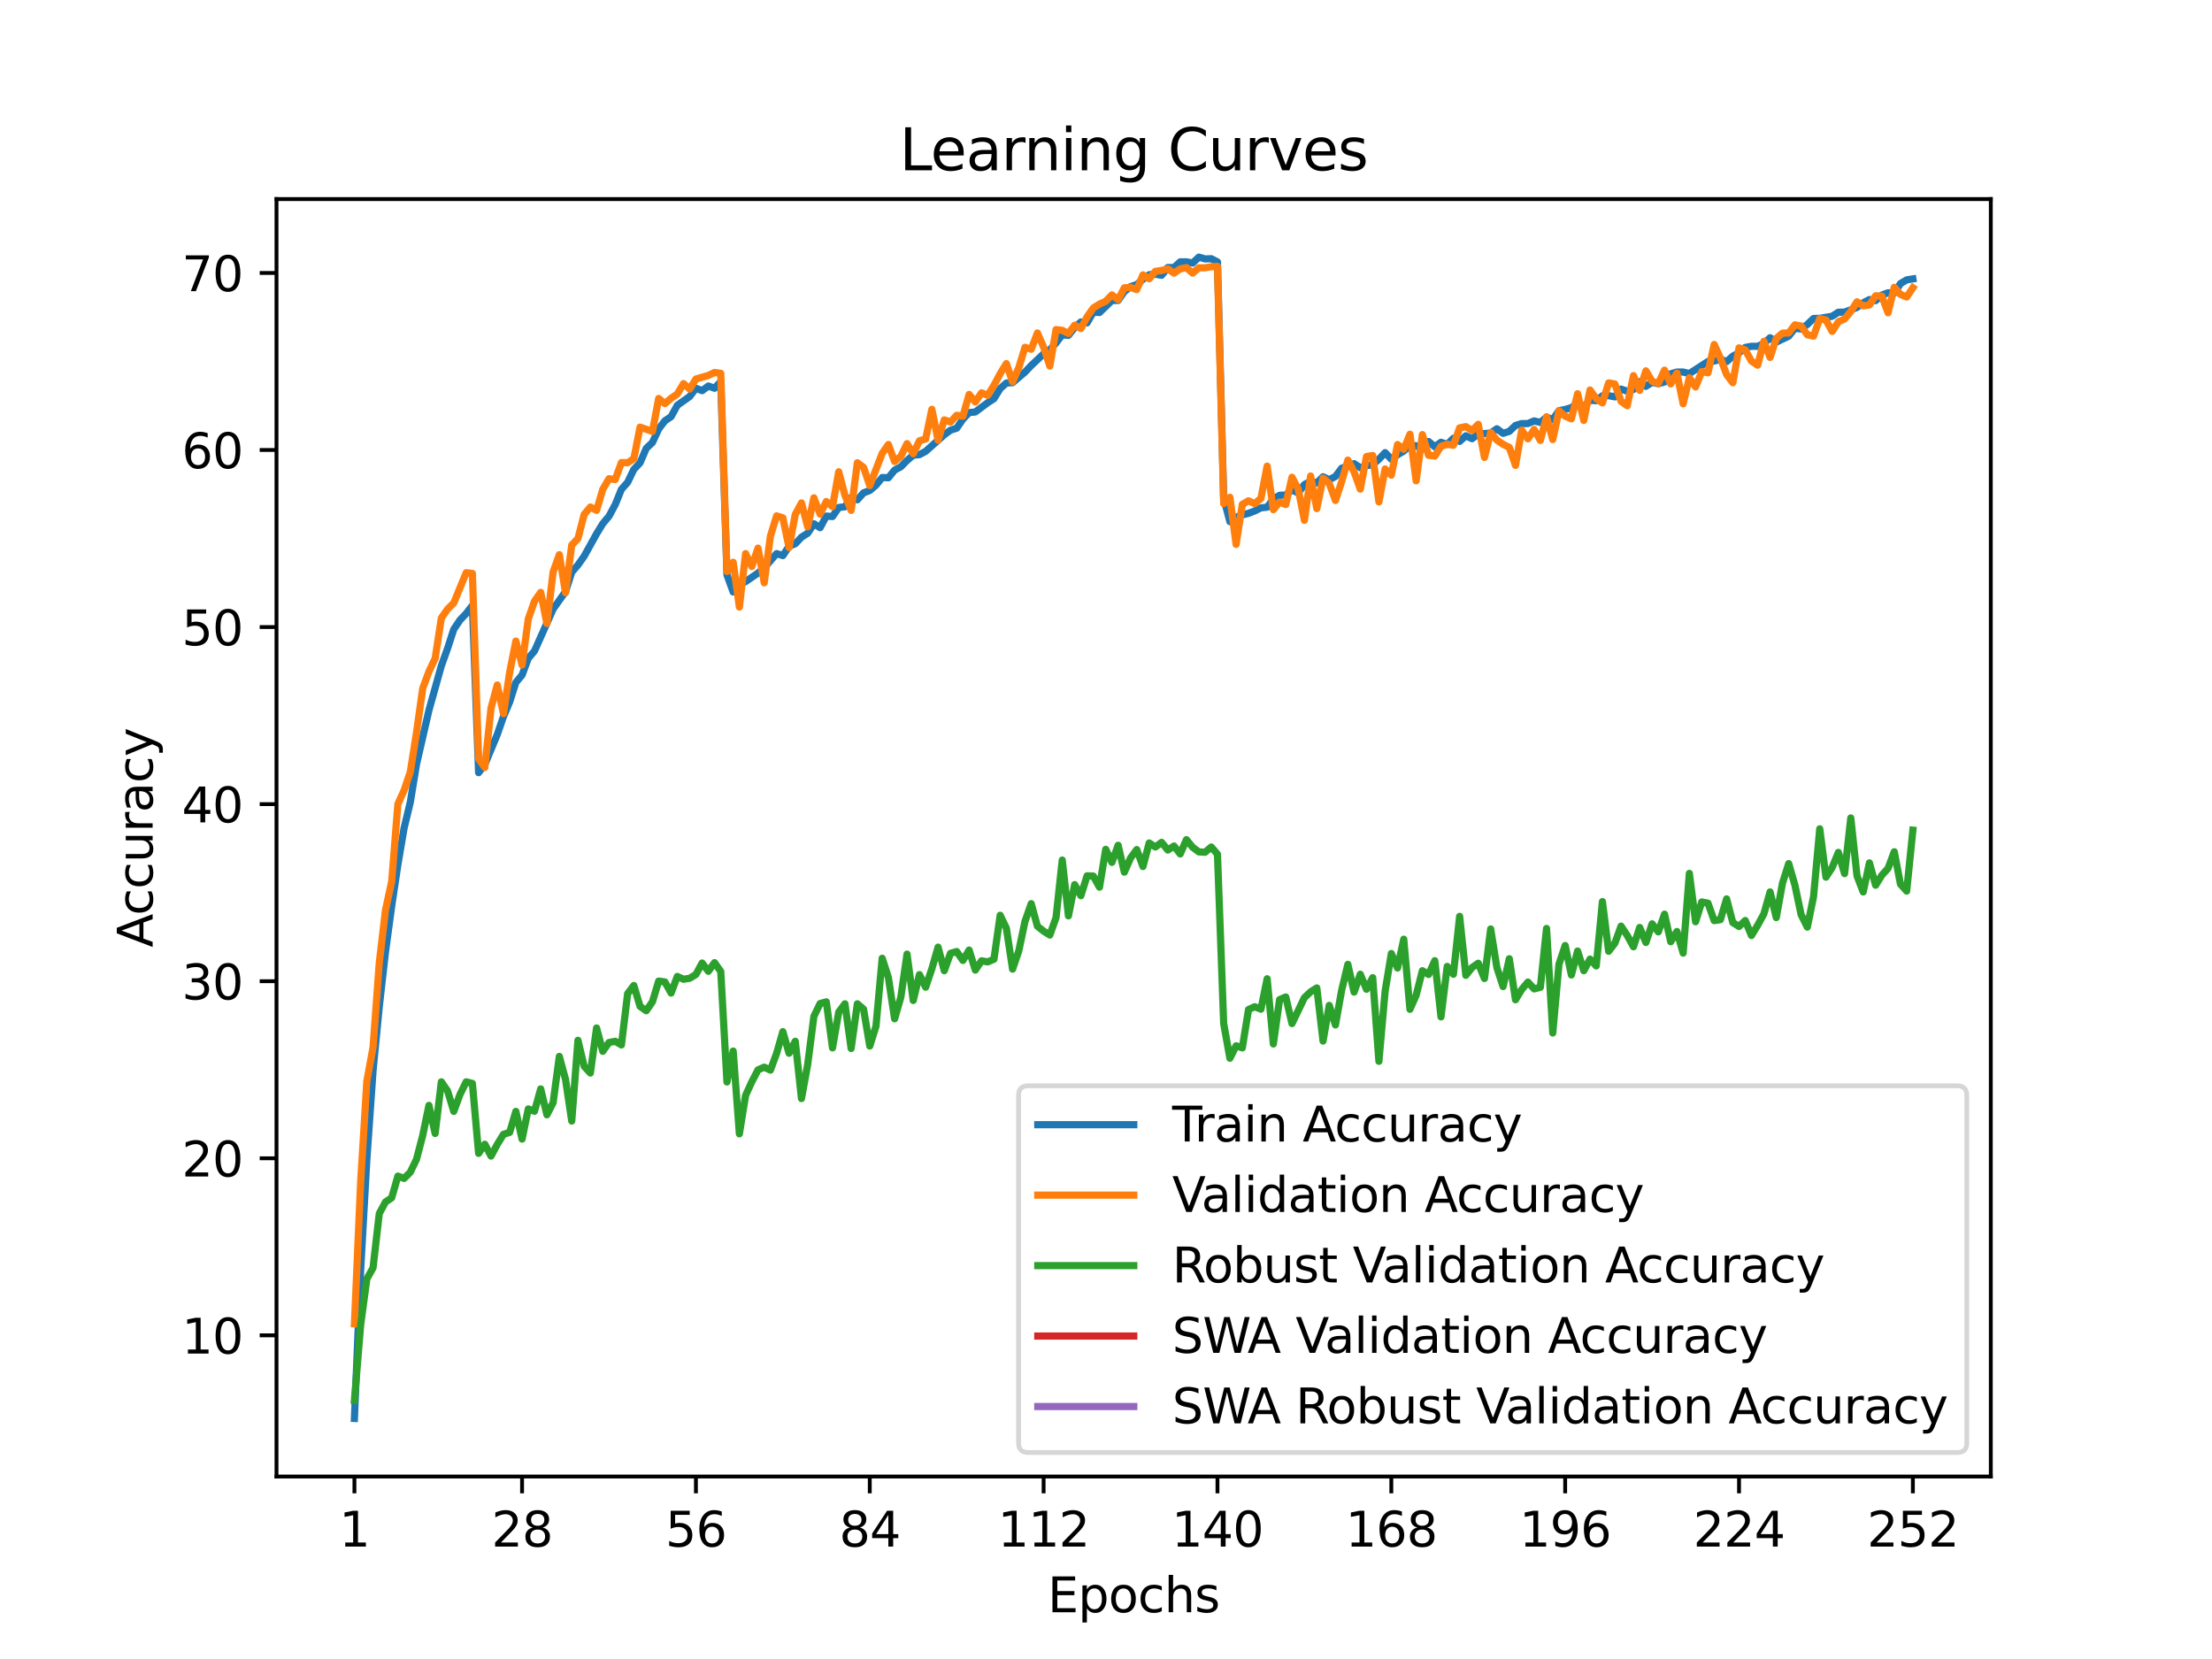 <?xml version="1.0" encoding="utf-8" standalone="no"?>
<!DOCTYPE svg PUBLIC "-//W3C//DTD SVG 1.1//EN"
  "http://www.w3.org/Graphics/SVG/1.1/DTD/svg11.dtd">
<svg xmlns:xlink="http://www.w3.org/1999/xlink" width="460.8pt" height="345.6pt" viewBox="0 0 460.8 345.6" xmlns="http://www.w3.org/2000/svg" version="1.1">
 <defs>
  <style type="text/css">*{stroke-linejoin: round; stroke-linecap: butt}</style>
 </defs>
 <g id="figure_1">
  <g id="patch_1">
   <path d="M 0 345.6 
L 460.8 345.6 
L 460.8 0 
L 0 0 
z
" style="fill: #ffffff"/>
  </g>
  <g id="axes_1">
   <g id="patch_2">
    <path d="M 57.6 307.584 
L 414.72 307.584 
L 414.72 41.472 
L 57.6 41.472 
z
" style="fill: #ffffff"/>
   </g>
   <g id="matplotlib.axis_1">
    <g id="xtick_1">
     <g id="line2d_1">
      <defs>
       <path id="m994310d4fa" d="M 0 0 
L 0 3.5 
" style="stroke: #000000; stroke-width: 0.8"/>
      </defs>
      <g>
       <use xlink:href="#m994310d4fa" x="73.833" y="307.584" style="stroke: #000000; stroke-width: 0.8"/>
      </g>
     </g>
     <g id="text_1">
      <!-- 1 -->
      <g transform="translate(70.651 322.182) scale(0.1 -0.1)">
       <defs>
        <path id="DejaVuSans-31" d="M 794 531 
L 1825 531 
L 1825 4091 
L 703 3866 
L 703 4441 
L 1819 4666 
L 2450 4666 
L 2450 531 
L 3481 531 
L 3481 0 
L 794 0 
L 794 531 
z
" transform="scale(0.016)"/>
       </defs>
       <use xlink:href="#DejaVuSans-31"/>
      </g>
     </g>
    </g>
    <g id="xtick_2">
     <g id="line2d_2">
      <g>
       <use xlink:href="#m994310d4fa" x="108.756" y="307.584" style="stroke: #000000; stroke-width: 0.8"/>
      </g>
     </g>
     <g id="text_2">
      <!-- 28 -->
      <g transform="translate(102.393 322.182) scale(0.1 -0.1)">
       <defs>
        <path id="DejaVuSans-32" d="M 1228 531 
L 3431 531 
L 3431 0 
L 469 0 
L 469 531 
Q 828 903 1448 1529 
Q 2069 2156 2228 2338 
Q 2531 2678 2651 2914 
Q 2772 3150 2772 3378 
Q 2772 3750 2511 3984 
Q 2250 4219 1831 4219 
Q 1534 4219 1204 4116 
Q 875 4013 500 3803 
L 500 4441 
Q 881 4594 1212 4672 
Q 1544 4750 1819 4750 
Q 2544 4750 2975 4387 
Q 3406 4025 3406 3419 
Q 3406 3131 3298 2873 
Q 3191 2616 2906 2266 
Q 2828 2175 2409 1742 
Q 1991 1309 1228 531 
z
" transform="scale(0.016)"/>
        <path id="DejaVuSans-38" d="M 2034 2216 
Q 1584 2216 1326 1975 
Q 1069 1734 1069 1313 
Q 1069 891 1326 650 
Q 1584 409 2034 409 
Q 2484 409 2743 651 
Q 3003 894 3003 1313 
Q 3003 1734 2745 1975 
Q 2488 2216 2034 2216 
z
M 1403 2484 
Q 997 2584 770 2862 
Q 544 3141 544 3541 
Q 544 4100 942 4425 
Q 1341 4750 2034 4750 
Q 2731 4750 3128 4425 
Q 3525 4100 3525 3541 
Q 3525 3141 3298 2862 
Q 3072 2584 2669 2484 
Q 3125 2378 3379 2068 
Q 3634 1759 3634 1313 
Q 3634 634 3220 271 
Q 2806 -91 2034 -91 
Q 1263 -91 848 271 
Q 434 634 434 1313 
Q 434 1759 690 2068 
Q 947 2378 1403 2484 
z
M 1172 3481 
Q 1172 3119 1398 2916 
Q 1625 2713 2034 2713 
Q 2441 2713 2670 2916 
Q 2900 3119 2900 3481 
Q 2900 3844 2670 4047 
Q 2441 4250 2034 4250 
Q 1625 4250 1398 4047 
Q 1172 3844 1172 3481 
z
" transform="scale(0.016)"/>
       </defs>
       <use xlink:href="#DejaVuSans-32"/>
       <use xlink:href="#DejaVuSans-38" x="63.623"/>
      </g>
     </g>
    </g>
    <g id="xtick_3">
     <g id="line2d_3">
      <g>
       <use xlink:href="#m994310d4fa" x="144.972" y="307.584" style="stroke: #000000; stroke-width: 0.8"/>
      </g>
     </g>
     <g id="text_3">
      <!-- 56 -->
      <g transform="translate(138.61 322.182) scale(0.1 -0.1)">
       <defs>
        <path id="DejaVuSans-35" d="M 691 4666 
L 3169 4666 
L 3169 4134 
L 1269 4134 
L 1269 2991 
Q 1406 3038 1543 3061 
Q 1681 3084 1819 3084 
Q 2600 3084 3056 2656 
Q 3513 2228 3513 1497 
Q 3513 744 3044 326 
Q 2575 -91 1722 -91 
Q 1428 -91 1123 -41 
Q 819 9 494 109 
L 494 744 
Q 775 591 1075 516 
Q 1375 441 1709 441 
Q 2250 441 2565 725 
Q 2881 1009 2881 1497 
Q 2881 1984 2565 2268 
Q 2250 2553 1709 2553 
Q 1456 2553 1204 2497 
Q 953 2441 691 2322 
L 691 4666 
z
" transform="scale(0.016)"/>
        <path id="DejaVuSans-36" d="M 2113 2584 
Q 1688 2584 1439 2293 
Q 1191 2003 1191 1497 
Q 1191 994 1439 701 
Q 1688 409 2113 409 
Q 2538 409 2786 701 
Q 3034 994 3034 1497 
Q 3034 2003 2786 2293 
Q 2538 2584 2113 2584 
z
M 3366 4563 
L 3366 3988 
Q 3128 4100 2886 4159 
Q 2644 4219 2406 4219 
Q 1781 4219 1451 3797 
Q 1122 3375 1075 2522 
Q 1259 2794 1537 2939 
Q 1816 3084 2150 3084 
Q 2853 3084 3261 2657 
Q 3669 2231 3669 1497 
Q 3669 778 3244 343 
Q 2819 -91 2113 -91 
Q 1303 -91 875 529 
Q 447 1150 447 2328 
Q 447 3434 972 4092 
Q 1497 4750 2381 4750 
Q 2619 4750 2861 4703 
Q 3103 4656 3366 4563 
z
" transform="scale(0.016)"/>
       </defs>
       <use xlink:href="#DejaVuSans-35"/>
       <use xlink:href="#DejaVuSans-36" x="63.623"/>
      </g>
     </g>
    </g>
    <g id="xtick_4">
     <g id="line2d_4">
      <g>
       <use xlink:href="#m994310d4fa" x="181.189" y="307.584" style="stroke: #000000; stroke-width: 0.8"/>
      </g>
     </g>
     <g id="text_4">
      <!-- 84 -->
      <g transform="translate(174.826 322.182) scale(0.1 -0.1)">
       <defs>
        <path id="DejaVuSans-34" d="M 2419 4116 
L 825 1625 
L 2419 1625 
L 2419 4116 
z
M 2253 4666 
L 3047 4666 
L 3047 1625 
L 3713 1625 
L 3713 1100 
L 3047 1100 
L 3047 0 
L 2419 0 
L 2419 1100 
L 313 1100 
L 313 1709 
L 2253 4666 
z
" transform="scale(0.016)"/>
       </defs>
       <use xlink:href="#DejaVuSans-38"/>
       <use xlink:href="#DejaVuSans-34" x="63.623"/>
      </g>
     </g>
    </g>
    <g id="xtick_5">
     <g id="line2d_5">
      <g>
       <use xlink:href="#m994310d4fa" x="217.405" y="307.584" style="stroke: #000000; stroke-width: 0.8"/>
      </g>
     </g>
     <g id="text_5">
      <!-- 112 -->
      <g transform="translate(207.861 322.182) scale(0.1 -0.1)">
       <use xlink:href="#DejaVuSans-31"/>
       <use xlink:href="#DejaVuSans-31" x="63.623"/>
       <use xlink:href="#DejaVuSans-32" x="127.246"/>
      </g>
     </g>
    </g>
    <g id="xtick_6">
     <g id="line2d_6">
      <g>
       <use xlink:href="#m994310d4fa" x="253.621" y="307.584" style="stroke: #000000; stroke-width: 0.8"/>
      </g>
     </g>
     <g id="text_6">
      <!-- 140 -->
      <g transform="translate(244.078 322.182) scale(0.1 -0.1)">
       <defs>
        <path id="DejaVuSans-30" d="M 2034 4250 
Q 1547 4250 1301 3770 
Q 1056 3291 1056 2328 
Q 1056 1369 1301 889 
Q 1547 409 2034 409 
Q 2525 409 2770 889 
Q 3016 1369 3016 2328 
Q 3016 3291 2770 3770 
Q 2525 4250 2034 4250 
z
M 2034 4750 
Q 2819 4750 3233 4129 
Q 3647 3509 3647 2328 
Q 3647 1150 3233 529 
Q 2819 -91 2034 -91 
Q 1250 -91 836 529 
Q 422 1150 422 2328 
Q 422 3509 836 4129 
Q 1250 4750 2034 4750 
z
" transform="scale(0.016)"/>
       </defs>
       <use xlink:href="#DejaVuSans-31"/>
       <use xlink:href="#DejaVuSans-34" x="63.623"/>
       <use xlink:href="#DejaVuSans-30" x="127.246"/>
      </g>
     </g>
    </g>
    <g id="xtick_7">
     <g id="line2d_7">
      <g>
       <use xlink:href="#m994310d4fa" x="289.838" y="307.584" style="stroke: #000000; stroke-width: 0.8"/>
      </g>
     </g>
     <g id="text_7">
      <!-- 168 -->
      <g transform="translate(280.294 322.182) scale(0.1 -0.1)">
       <use xlink:href="#DejaVuSans-31"/>
       <use xlink:href="#DejaVuSans-36" x="63.623"/>
       <use xlink:href="#DejaVuSans-38" x="127.246"/>
      </g>
     </g>
    </g>
    <g id="xtick_8">
     <g id="line2d_8">
      <g>
       <use xlink:href="#m994310d4fa" x="326.054" y="307.584" style="stroke: #000000; stroke-width: 0.8"/>
      </g>
     </g>
     <g id="text_8">
      <!-- 196 -->
      <g transform="translate(316.511 322.182) scale(0.1 -0.1)">
       <defs>
        <path id="DejaVuSans-39" d="M 703 97 
L 703 672 
Q 941 559 1184 500 
Q 1428 441 1663 441 
Q 2288 441 2617 861 
Q 2947 1281 2994 2138 
Q 2813 1869 2534 1725 
Q 2256 1581 1919 1581 
Q 1219 1581 811 2004 
Q 403 2428 403 3163 
Q 403 3881 828 4315 
Q 1253 4750 1959 4750 
Q 2769 4750 3195 4129 
Q 3622 3509 3622 2328 
Q 3622 1225 3098 567 
Q 2575 -91 1691 -91 
Q 1453 -91 1209 -44 
Q 966 3 703 97 
z
M 1959 2075 
Q 2384 2075 2632 2365 
Q 2881 2656 2881 3163 
Q 2881 3666 2632 3958 
Q 2384 4250 1959 4250 
Q 1534 4250 1286 3958 
Q 1038 3666 1038 3163 
Q 1038 2656 1286 2365 
Q 1534 2075 1959 2075 
z
" transform="scale(0.016)"/>
       </defs>
       <use xlink:href="#DejaVuSans-31"/>
       <use xlink:href="#DejaVuSans-39" x="63.623"/>
       <use xlink:href="#DejaVuSans-36" x="127.246"/>
      </g>
     </g>
    </g>
    <g id="xtick_9">
     <g id="line2d_9">
      <g>
       <use xlink:href="#m994310d4fa" x="362.271" y="307.584" style="stroke: #000000; stroke-width: 0.8"/>
      </g>
     </g>
     <g id="text_9">
      <!-- 224 -->
      <g transform="translate(352.727 322.182) scale(0.1 -0.1)">
       <use xlink:href="#DejaVuSans-32"/>
       <use xlink:href="#DejaVuSans-32" x="63.623"/>
       <use xlink:href="#DejaVuSans-34" x="127.246"/>
      </g>
     </g>
    </g>
    <g id="xtick_10">
     <g id="line2d_10">
      <g>
       <use xlink:href="#m994310d4fa" x="398.487" y="307.584" style="stroke: #000000; stroke-width: 0.8"/>
      </g>
     </g>
     <g id="text_10">
      <!-- 252 -->
      <g transform="translate(388.944 322.182) scale(0.1 -0.1)">
       <use xlink:href="#DejaVuSans-32"/>
       <use xlink:href="#DejaVuSans-35" x="63.623"/>
       <use xlink:href="#DejaVuSans-32" x="127.246"/>
      </g>
     </g>
    </g>
    <g id="text_11">
     <!-- Epochs -->
     <g transform="translate(218.244 335.861) scale(0.1 -0.1)">
      <defs>
       <path id="DejaVuSans-45" d="M 628 4666 
L 3578 4666 
L 3578 4134 
L 1259 4134 
L 1259 2753 
L 3481 2753 
L 3481 2222 
L 1259 2222 
L 1259 531 
L 3634 531 
L 3634 0 
L 628 0 
L 628 4666 
z
" transform="scale(0.016)"/>
       <path id="DejaVuSans-70" d="M 1159 525 
L 1159 -1331 
L 581 -1331 
L 581 3500 
L 1159 3500 
L 1159 2969 
Q 1341 3281 1617 3432 
Q 1894 3584 2278 3584 
Q 2916 3584 3314 3078 
Q 3713 2572 3713 1747 
Q 3713 922 3314 415 
Q 2916 -91 2278 -91 
Q 1894 -91 1617 61 
Q 1341 213 1159 525 
z
M 3116 1747 
Q 3116 2381 2855 2742 
Q 2594 3103 2138 3103 
Q 1681 3103 1420 2742 
Q 1159 2381 1159 1747 
Q 1159 1113 1420 752 
Q 1681 391 2138 391 
Q 2594 391 2855 752 
Q 3116 1113 3116 1747 
z
" transform="scale(0.016)"/>
       <path id="DejaVuSans-6f" d="M 1959 3097 
Q 1497 3097 1228 2736 
Q 959 2375 959 1747 
Q 959 1119 1226 758 
Q 1494 397 1959 397 
Q 2419 397 2687 759 
Q 2956 1122 2956 1747 
Q 2956 2369 2687 2733 
Q 2419 3097 1959 3097 
z
M 1959 3584 
Q 2709 3584 3137 3096 
Q 3566 2609 3566 1747 
Q 3566 888 3137 398 
Q 2709 -91 1959 -91 
Q 1206 -91 779 398 
Q 353 888 353 1747 
Q 353 2609 779 3096 
Q 1206 3584 1959 3584 
z
" transform="scale(0.016)"/>
       <path id="DejaVuSans-63" d="M 3122 3366 
L 3122 2828 
Q 2878 2963 2633 3030 
Q 2388 3097 2138 3097 
Q 1578 3097 1268 2742 
Q 959 2388 959 1747 
Q 959 1106 1268 751 
Q 1578 397 2138 397 
Q 2388 397 2633 464 
Q 2878 531 3122 666 
L 3122 134 
Q 2881 22 2623 -34 
Q 2366 -91 2075 -91 
Q 1284 -91 818 406 
Q 353 903 353 1747 
Q 353 2603 823 3093 
Q 1294 3584 2113 3584 
Q 2378 3584 2631 3529 
Q 2884 3475 3122 3366 
z
" transform="scale(0.016)"/>
       <path id="DejaVuSans-68" d="M 3513 2113 
L 3513 0 
L 2938 0 
L 2938 2094 
Q 2938 2591 2744 2837 
Q 2550 3084 2163 3084 
Q 1697 3084 1428 2787 
Q 1159 2491 1159 1978 
L 1159 0 
L 581 0 
L 581 4863 
L 1159 4863 
L 1159 2956 
Q 1366 3272 1645 3428 
Q 1925 3584 2291 3584 
Q 2894 3584 3203 3211 
Q 3513 2838 3513 2113 
z
" transform="scale(0.016)"/>
       <path id="DejaVuSans-73" d="M 2834 3397 
L 2834 2853 
Q 2591 2978 2328 3040 
Q 2066 3103 1784 3103 
Q 1356 3103 1142 2972 
Q 928 2841 928 2578 
Q 928 2378 1081 2264 
Q 1234 2150 1697 2047 
L 1894 2003 
Q 2506 1872 2764 1633 
Q 3022 1394 3022 966 
Q 3022 478 2636 193 
Q 2250 -91 1575 -91 
Q 1294 -91 989 -36 
Q 684 19 347 128 
L 347 722 
Q 666 556 975 473 
Q 1284 391 1588 391 
Q 1994 391 2212 530 
Q 2431 669 2431 922 
Q 2431 1156 2273 1281 
Q 2116 1406 1581 1522 
L 1381 1569 
Q 847 1681 609 1914 
Q 372 2147 372 2553 
Q 372 3047 722 3315 
Q 1072 3584 1716 3584 
Q 2034 3584 2315 3537 
Q 2597 3491 2834 3397 
z
" transform="scale(0.016)"/>
      </defs>
      <use xlink:href="#DejaVuSans-45"/>
      <use xlink:href="#DejaVuSans-70" x="63.184"/>
      <use xlink:href="#DejaVuSans-6f" x="126.66"/>
      <use xlink:href="#DejaVuSans-63" x="187.842"/>
      <use xlink:href="#DejaVuSans-68" x="242.822"/>
      <use xlink:href="#DejaVuSans-73" x="306.201"/>
     </g>
    </g>
   </g>
   <g id="matplotlib.axis_2">
    <g id="ytick_1">
     <g id="line2d_11">
      <defs>
       <path id="ma9e97aaff9" d="M 0 0 
L -3.5 0 
" style="stroke: #000000; stroke-width: 0.8"/>
      </defs>
      <g>
       <use xlink:href="#ma9e97aaff9" x="57.6" y="278.176" style="stroke: #000000; stroke-width: 0.8"/>
      </g>
     </g>
     <g id="text_12">
      <!-- 10 -->
      <g transform="translate(37.875 281.975) scale(0.1 -0.1)">
       <use xlink:href="#DejaVuSans-31"/>
       <use xlink:href="#DejaVuSans-30" x="63.623"/>
      </g>
     </g>
    </g>
    <g id="ytick_2">
     <g id="line2d_12">
      <g>
       <use xlink:href="#ma9e97aaff9" x="57.6" y="241.289" style="stroke: #000000; stroke-width: 0.8"/>
      </g>
     </g>
     <g id="text_13">
      <!-- 20 -->
      <g transform="translate(37.875 245.089) scale(0.1 -0.1)">
       <use xlink:href="#DejaVuSans-32"/>
       <use xlink:href="#DejaVuSans-30" x="63.623"/>
      </g>
     </g>
    </g>
    <g id="ytick_3">
     <g id="line2d_13">
      <g>
       <use xlink:href="#ma9e97aaff9" x="57.6" y="204.403" style="stroke: #000000; stroke-width: 0.8"/>
      </g>
     </g>
     <g id="text_14">
      <!-- 30 -->
      <g transform="translate(37.875 208.202) scale(0.1 -0.1)">
       <defs>
        <path id="DejaVuSans-33" d="M 2597 2516 
Q 3050 2419 3304 2112 
Q 3559 1806 3559 1356 
Q 3559 666 3084 287 
Q 2609 -91 1734 -91 
Q 1441 -91 1130 -33 
Q 819 25 488 141 
L 488 750 
Q 750 597 1062 519 
Q 1375 441 1716 441 
Q 2309 441 2620 675 
Q 2931 909 2931 1356 
Q 2931 1769 2642 2001 
Q 2353 2234 1838 2234 
L 1294 2234 
L 1294 2753 
L 1863 2753 
Q 2328 2753 2575 2939 
Q 2822 3125 2822 3475 
Q 2822 3834 2567 4026 
Q 2313 4219 1838 4219 
Q 1578 4219 1281 4162 
Q 984 4106 628 3988 
L 628 4550 
Q 988 4650 1302 4700 
Q 1616 4750 1894 4750 
Q 2613 4750 3031 4423 
Q 3450 4097 3450 3541 
Q 3450 3153 3228 2886 
Q 3006 2619 2597 2516 
z
" transform="scale(0.016)"/>
       </defs>
       <use xlink:href="#DejaVuSans-33"/>
       <use xlink:href="#DejaVuSans-30" x="63.623"/>
      </g>
     </g>
    </g>
    <g id="ytick_4">
     <g id="line2d_14">
      <g>
       <use xlink:href="#ma9e97aaff9" x="57.6" y="167.517" style="stroke: #000000; stroke-width: 0.8"/>
      </g>
     </g>
     <g id="text_15">
      <!-- 40 -->
      <g transform="translate(37.875 171.316) scale(0.1 -0.1)">
       <use xlink:href="#DejaVuSans-34"/>
       <use xlink:href="#DejaVuSans-30" x="63.623"/>
      </g>
     </g>
    </g>
    <g id="ytick_5">
     <g id="line2d_15">
      <g>
       <use xlink:href="#ma9e97aaff9" x="57.6" y="130.63" style="stroke: #000000; stroke-width: 0.8"/>
      </g>
     </g>
     <g id="text_16">
      <!-- 50 -->
      <g transform="translate(37.875 134.429) scale(0.1 -0.1)">
       <use xlink:href="#DejaVuSans-35"/>
       <use xlink:href="#DejaVuSans-30" x="63.623"/>
      </g>
     </g>
    </g>
    <g id="ytick_6">
     <g id="line2d_16">
      <g>
       <use xlink:href="#ma9e97aaff9" x="57.6" y="93.744" style="stroke: #000000; stroke-width: 0.8"/>
      </g>
     </g>
     <g id="text_17">
      <!-- 60 -->
      <g transform="translate(37.875 97.543) scale(0.1 -0.1)">
       <use xlink:href="#DejaVuSans-36"/>
       <use xlink:href="#DejaVuSans-30" x="63.623"/>
      </g>
     </g>
    </g>
    <g id="ytick_7">
     <g id="line2d_17">
      <g>
       <use xlink:href="#ma9e97aaff9" x="57.6" y="56.858" style="stroke: #000000; stroke-width: 0.8"/>
      </g>
     </g>
     <g id="text_18">
      <!-- 70 -->
      <g transform="translate(37.875 60.657) scale(0.1 -0.1)">
       <defs>
        <path id="DejaVuSans-37" d="M 525 4666 
L 3525 4666 
L 3525 4397 
L 1831 0 
L 1172 0 
L 2766 4134 
L 525 4134 
L 525 4666 
z
" transform="scale(0.016)"/>
       </defs>
       <use xlink:href="#DejaVuSans-37"/>
       <use xlink:href="#DejaVuSans-30" x="63.623"/>
      </g>
     </g>
    </g>
    <g id="text_19">
     <!-- Accuracy -->
     <g transform="translate(31.795 197.356) rotate(-90) scale(0.1 -0.1)">
      <defs>
       <path id="DejaVuSans-41" d="M 2188 4044 
L 1331 1722 
L 3047 1722 
L 2188 4044 
z
M 1831 4666 
L 2547 4666 
L 4325 0 
L 3669 0 
L 3244 1197 
L 1141 1197 
L 716 0 
L 50 0 
L 1831 4666 
z
" transform="scale(0.016)"/>
       <path id="DejaVuSans-75" d="M 544 1381 
L 544 3500 
L 1119 3500 
L 1119 1403 
Q 1119 906 1312 657 
Q 1506 409 1894 409 
Q 2359 409 2629 706 
Q 2900 1003 2900 1516 
L 2900 3500 
L 3475 3500 
L 3475 0 
L 2900 0 
L 2900 538 
Q 2691 219 2414 64 
Q 2138 -91 1772 -91 
Q 1169 -91 856 284 
Q 544 659 544 1381 
z
M 1991 3584 
L 1991 3584 
z
" transform="scale(0.016)"/>
       <path id="DejaVuSans-72" d="M 2631 2963 
Q 2534 3019 2420 3045 
Q 2306 3072 2169 3072 
Q 1681 3072 1420 2755 
Q 1159 2438 1159 1844 
L 1159 0 
L 581 0 
L 581 3500 
L 1159 3500 
L 1159 2956 
Q 1341 3275 1631 3429 
Q 1922 3584 2338 3584 
Q 2397 3584 2469 3576 
Q 2541 3569 2628 3553 
L 2631 2963 
z
" transform="scale(0.016)"/>
       <path id="DejaVuSans-61" d="M 2194 1759 
Q 1497 1759 1228 1600 
Q 959 1441 959 1056 
Q 959 750 1161 570 
Q 1363 391 1709 391 
Q 2188 391 2477 730 
Q 2766 1069 2766 1631 
L 2766 1759 
L 2194 1759 
z
M 3341 1997 
L 3341 0 
L 2766 0 
L 2766 531 
Q 2569 213 2275 61 
Q 1981 -91 1556 -91 
Q 1019 -91 701 211 
Q 384 513 384 1019 
Q 384 1609 779 1909 
Q 1175 2209 1959 2209 
L 2766 2209 
L 2766 2266 
Q 2766 2663 2505 2880 
Q 2244 3097 1772 3097 
Q 1472 3097 1187 3025 
Q 903 2953 641 2809 
L 641 3341 
Q 956 3463 1253 3523 
Q 1550 3584 1831 3584 
Q 2591 3584 2966 3190 
Q 3341 2797 3341 1997 
z
" transform="scale(0.016)"/>
       <path id="DejaVuSans-79" d="M 2059 -325 
Q 1816 -950 1584 -1140 
Q 1353 -1331 966 -1331 
L 506 -1331 
L 506 -850 
L 844 -850 
Q 1081 -850 1212 -737 
Q 1344 -625 1503 -206 
L 1606 56 
L 191 3500 
L 800 3500 
L 1894 763 
L 2988 3500 
L 3597 3500 
L 2059 -325 
z
" transform="scale(0.016)"/>
      </defs>
      <use xlink:href="#DejaVuSans-41"/>
      <use xlink:href="#DejaVuSans-63" x="66.658"/>
      <use xlink:href="#DejaVuSans-63" x="121.639"/>
      <use xlink:href="#DejaVuSans-75" x="176.619"/>
      <use xlink:href="#DejaVuSans-72" x="239.998"/>
      <use xlink:href="#DejaVuSans-61" x="281.111"/>
      <use xlink:href="#DejaVuSans-63" x="342.391"/>
      <use xlink:href="#DejaVuSans-79" x="397.371"/>
     </g>
    </g>
   </g>
   <g id="line2d_18">
    <path d="M 73.833 295.488 
L 75.126 264.67 
L 76.42 241.536 
L 77.713 223.043 
L 79.007 209.733 
L 80.3 198.308 
L 81.593 188.775 
L 82.887 180.121 
L 84.18 172.495 
L 85.474 167.109 
L 86.767 159.204 
L 89.354 147.959 
L 91.941 138.696 
L 93.234 135.088 
L 94.528 131.101 
L 95.821 129.171 
L 97.115 127.806 
L 98.408 126.139 
L 99.702 160.963 
L 100.995 159.259 
L 103.582 153.028 
L 104.875 149.303 
L 106.169 146.233 
L 107.462 142.168 
L 108.756 140.626 
L 110.049 137.136 
L 111.343 135.612 
L 113.93 129.806 
L 115.223 126.869 
L 117.81 123.247 
L 119.103 119.193 
L 120.397 117.695 
L 121.69 115.869 
L 124.277 111.198 
L 125.571 109.085 
L 126.864 107.539 
L 128.157 105.13 
L 129.451 101.939 
L 130.744 100.485 
L 132.038 97.781 
L 133.331 96.42 
L 134.625 93.402 
L 135.918 92.178 
L 137.212 89.359 
L 138.505 87.673 
L 139.798 86.799 
L 141.092 84.434 
L 143.679 82.601 
L 144.972 80.874 
L 146.266 81.383 
L 147.559 80.417 
L 148.853 80.882 
L 150.146 79.495 
L 151.439 119.768 
L 152.733 123.317 
L 154.026 121.808 
L 155.32 121.155 
L 157.907 119.377 
L 159.2 118.307 
L 161.787 115.326 
L 163.08 115.747 
L 164.374 113.788 
L 165.667 113.275 
L 166.961 111.906 
L 168.254 111.088 
L 169.548 109.107 
L 170.841 109.929 
L 172.135 107.509 
L 173.428 107.605 
L 174.721 105.713 
L 176.015 105.576 
L 177.308 103.669 
L 178.602 104.115 
L 179.895 102.669 
L 181.189 102.179 
L 182.482 101.072 
L 183.776 99.478 
L 185.069 99.526 
L 186.362 97.929 
L 187.656 97.246 
L 188.949 95.926 
L 190.243 94.819 
L 191.536 94.712 
L 192.83 94.022 
L 196.71 90.569 
L 198.003 89.617 
L 199.297 89.201 
L 200.59 87.319 
L 201.884 85.951 
L 203.177 85.821 
L 205.764 83.892 
L 207.058 83.055 
L 208.351 80.948 
L 209.644 79.793 
L 210.938 79.723 
L 213.525 77.506 
L 214.818 76.152 
L 217.405 73.706 
L 218.699 72.877 
L 219.992 71.449 
L 221.285 69.752 
L 222.579 69.855 
L 223.872 68.235 
L 225.166 67.074 
L 226.459 67.258 
L 227.753 65.019 
L 229.046 65.107 
L 231.633 62.595 
L 232.926 62.592 
L 234.22 60.739 
L 235.513 59.714 
L 236.807 59.286 
L 238.1 58.175 
L 239.394 57.235 
L 240.687 57.117 
L 241.981 57.349 
L 243.274 55.73 
L 244.567 55.737 
L 245.861 54.549 
L 247.154 54.542 
L 248.448 54.796 
L 249.741 53.568 
L 251.035 53.937 
L 252.328 53.896 
L 253.621 54.564 
L 254.915 103.772 
L 256.208 108.664 
L 257.502 107.767 
L 258.795 107.262 
L 260.089 106.934 
L 261.382 106.436 
L 262.676 105.79 
L 263.969 105.661 
L 265.262 103.946 
L 266.556 103.186 
L 267.849 103.127 
L 269.143 102.046 
L 270.436 102.702 
L 271.73 100.943 
L 273.023 100.26 
L 274.317 100.611 
L 275.61 99.32 
L 276.903 99.943 
L 278.197 99.261 
L 279.49 97.541 
L 282.077 96.59 
L 283.371 97.434 
L 284.664 97.014 
L 285.958 96.811 
L 287.251 95.668 
L 288.544 94.291 
L 289.838 95.66 
L 291.131 94.738 
L 292.425 93.967 
L 293.718 92.786 
L 295.012 92.864 
L 296.305 93.613 
L 297.599 91.974 
L 298.892 93.07 
L 300.185 92.137 
L 301.479 92.572 
L 302.772 91.299 
L 304.066 91.952 
L 305.359 90.779 
L 306.653 91.388 
L 307.946 90.41 
L 310.533 90.226 
L 311.826 89.322 
L 313.12 90.274 
L 314.413 89.861 
L 315.707 88.632 
L 317 88.237 
L 318.294 88.234 
L 319.587 87.684 
L 320.881 88.001 
L 322.174 86.913 
L 323.467 87.415 
L 324.761 85.556 
L 326.054 85.297 
L 327.348 84.917 
L 328.641 84.025 
L 329.935 84.737 
L 331.228 83.379 
L 332.522 83.471 
L 333.815 82.453 
L 335.108 82.424 
L 336.402 82.675 
L 337.695 81.062 
L 338.989 81.494 
L 340.282 81.129 
L 341.576 79.513 
L 342.869 80.48 
L 344.163 79.631 
L 345.456 79.941 
L 346.749 79.572 
L 348.043 77.868 
L 349.336 77.502 
L 350.63 77.502 
L 351.923 77.823 
L 355.804 75.308 
L 357.097 75.219 
L 358.39 74.832 
L 359.684 75.337 
L 360.977 74.193 
L 362.271 73.493 
L 363.564 72.379 
L 364.858 72.139 
L 366.151 72.143 
L 367.445 71.578 
L 368.738 70.357 
L 370.031 71.272 
L 372.618 70.032 
L 373.912 68.383 
L 375.205 68.534 
L 376.499 67.594 
L 377.792 66.347 
L 379.086 66.314 
L 381.672 65.886 
L 382.966 65.041 
L 384.259 65.022 
L 386.846 64.045 
L 388.14 63.075 
L 389.433 62.403 
L 390.727 62.628 
L 392.02 61.47 
L 393.313 60.994 
L 394.607 61.075 
L 395.9 59.076 
L 397.194 58.305 
L 398.487 58.102 
L 398.487 58.102 
" clip-path="url(#pb5e6c6c8a2)" style="fill: none; stroke: #1f77b4; stroke-width: 1.5; stroke-linecap: square"/>
   </g>
   <g id="line2d_19">
    <path d="M 73.833 275.778 
L 75.126 246.306 
L 76.42 225.244 
L 77.713 218.162 
L 79.007 200.604 
L 80.3 189.612 
L 81.593 183.636 
L 82.887 167.48 
L 84.18 164.64 
L 85.474 160.803 
L 86.767 152.578 
L 88.061 143.393 
L 89.354 139.889 
L 90.648 137.159 
L 91.941 128.749 
L 93.234 126.905 
L 94.528 125.614 
L 97.115 119.306 
L 98.408 119.454 
L 99.702 158.074 
L 100.995 159.881 
L 102.289 147.524 
L 103.582 142.692 
L 104.875 148.668 
L 106.169 140.073 
L 107.462 133.544 
L 108.756 138.524 
L 110.049 128.933 
L 111.343 125.245 
L 112.636 123.401 
L 113.93 129.893 
L 115.223 119.159 
L 116.516 115.544 
L 117.81 123.474 
L 119.103 113.552 
L 120.397 112.187 
L 121.69 107.171 
L 122.984 105.621 
L 124.277 106.322 
L 125.571 101.933 
L 126.864 99.719 
L 128.157 99.904 
L 129.451 96.363 
L 130.744 96.4 
L 132.038 95.551 
L 133.331 88.986 
L 135.918 89.871 
L 137.212 83.01 
L 138.505 84.08 
L 139.798 82.973 
L 141.092 82.088 
L 142.385 79.912 
L 143.679 81.055 
L 144.972 78.952 
L 147.559 78.215 
L 148.853 77.588 
L 150.146 77.772 
L 151.439 119.048 
L 152.733 117.13 
L 154.026 126.462 
L 155.32 115.322 
L 156.613 118.015 
L 157.907 114.179 
L 159.2 121.409 
L 160.494 111.671 
L 161.787 107.466 
L 163.08 107.871 
L 164.374 114.068 
L 165.667 107.171 
L 166.961 104.773 
L 168.254 109.753 
L 169.548 103.703 
L 170.841 107.097 
L 172.135 104.478 
L 173.428 105.548 
L 174.721 98.281 
L 176.015 103.187 
L 177.308 106.322 
L 178.602 96.4 
L 179.895 97.359 
L 181.189 101.158 
L 183.776 94.445 
L 185.069 92.6 
L 186.362 96.142 
L 187.656 95.072 
L 188.949 92.416 
L 190.243 94.519 
L 191.536 91.826 
L 192.83 91.457 
L 194.123 85.26 
L 195.417 91.715 
L 196.71 87.473 
L 198.003 87.916 
L 199.297 86.514 
L 200.59 86.699 
L 201.884 82.162 
L 203.177 83.748 
L 204.471 81.83 
L 205.764 82.346 
L 207.058 80.28 
L 208.351 77.846 
L 209.644 75.743 
L 210.938 79.543 
L 212.231 76.592 
L 213.525 72.35 
L 214.818 72.756 
L 216.112 69.362 
L 217.405 72.313 
L 218.699 76.26 
L 219.992 68.661 
L 221.285 68.809 
L 222.579 69.473 
L 223.872 67.739 
L 225.166 68.44 
L 226.459 66.005 
L 227.753 64.161 
L 229.046 63.35 
L 230.339 62.759 
L 231.633 61.431 
L 232.926 62.427 
L 234.22 59.956 
L 235.513 59.882 
L 236.807 60.325 
L 238.1 57.263 
L 239.394 58.075 
L 240.687 56.526 
L 241.981 56.341 
L 243.274 56.009 
L 244.567 56.894 
L 245.861 56.009 
L 247.154 55.751 
L 248.448 56.894 
L 249.741 55.788 
L 251.035 55.788 
L 252.328 55.567 
L 253.621 55.493 
L 254.915 104.92 
L 256.208 103.593 
L 257.502 113.404 
L 258.795 105.068 
L 260.089 104.33 
L 261.382 104.92 
L 262.676 103.814 
L 263.969 97.101 
L 265.262 106.175 
L 266.556 104.588 
L 267.849 105.105 
L 269.143 99.424 
L 270.436 101.859 
L 271.73 108.388 
L 273.023 99.166 
L 274.317 105.953 
L 275.61 99.609 
L 276.903 100.715 
L 278.197 104.257 
L 279.49 100.347 
L 280.784 95.846 
L 282.077 98.281 
L 283.371 101.896 
L 284.664 95.109 
L 285.958 94.887 
L 287.251 104.552 
L 288.544 97.691 
L 289.838 98.982 
L 291.131 92.6 
L 292.425 93.596 
L 293.718 90.461 
L 295.012 100.162 
L 296.305 90.535 
L 297.599 94.85 
L 298.892 94.998 
L 300.185 92.969 
L 301.479 92.564 
L 302.772 92.748 
L 304.066 89.133 
L 305.359 88.875 
L 306.653 89.686 
L 307.946 88.395 
L 309.24 95.293 
L 310.533 90.092 
L 311.826 91.678 
L 313.12 92.564 
L 314.413 93.191 
L 315.707 96.953 
L 317 89.613 
L 318.294 91.42 
L 319.587 89.465 
L 320.881 91.752 
L 322.174 86.809 
L 323.467 91.568 
L 324.761 85.592 
L 326.054 86.699 
L 327.348 87.252 
L 328.641 82.014 
L 329.935 87.584 
L 331.228 81.239 
L 332.522 83.047 
L 333.815 83.932 
L 335.108 79.764 
L 336.402 79.985 
L 337.695 83.6 
L 338.989 84.522 
L 340.282 78.252 
L 341.576 81.313 
L 342.869 77.256 
L 344.163 79.432 
L 345.456 79.875 
L 346.749 77.108 
L 348.043 79.985 
L 349.336 77.735 
L 350.63 84.117 
L 351.923 78.694 
L 353.217 80.612 
L 354.51 77.403 
L 355.804 77.661 
L 357.097 71.76 
L 358.39 74.6 
L 359.684 78.03 
L 360.977 79.727 
L 362.271 72.46 
L 363.564 72.903 
L 364.858 75.227 
L 366.151 76.075 
L 367.445 71.096 
L 368.738 74.452 
L 370.031 70.505 
L 371.325 69.399 
L 372.618 69.362 
L 373.912 67.665 
L 375.205 67.923 
L 376.499 69.731 
L 377.792 70.026 
L 379.086 66.374 
L 380.379 66.669 
L 381.672 69.03 
L 382.966 67.038 
L 384.259 66.448 
L 385.553 64.899 
L 386.846 62.87 
L 388.14 63.718 
L 389.433 63.534 
L 390.727 61.616 
L 392.02 61.69 
L 393.313 65.157 
L 394.607 59.845 
L 395.9 61.321 
L 397.194 61.874 
L 398.487 59.956 
L 398.487 59.956 
" clip-path="url(#pb5e6c6c8a2)" style="fill: none; stroke: #ff7f0e; stroke-width: 1.5; stroke-linecap: square"/>
   </g>
   <g id="line2d_20">
    <path d="M 73.833 291.735 
L 75.126 276.039 
L 76.42 266.423 
L 77.713 264.108 
L 79.007 252.813 
L 80.3 250.397 
L 81.593 249.532 
L 82.887 245.003 
L 84.18 245.487 
L 85.474 244.189 
L 86.767 241.493 
L 88.061 236.532 
L 89.354 230.274 
L 90.648 236.125 
L 91.941 225.365 
L 93.234 227.247 
L 94.528 231.521 
L 95.821 228.01 
L 97.115 225.365 
L 98.408 225.695 
L 99.702 240.272 
L 100.995 238.364 
L 102.289 240.832 
L 103.582 238.415 
L 104.875 236.303 
L 106.169 235.896 
L 107.462 231.521 
L 108.756 237.295 
L 110.049 231.012 
L 111.343 231.495 
L 112.636 226.84 
L 113.93 232.233 
L 115.223 229.715 
L 116.516 220.073 
L 117.81 224.881 
L 119.103 233.531 
L 120.397 216.715 
L 121.69 222.134 
L 122.984 223.533 
L 124.277 214.146 
L 125.571 219.005 
L 126.864 217.173 
L 128.157 216.919 
L 129.451 217.682 
L 130.744 206.998 
L 132.038 205.293 
L 133.331 209.643 
L 134.625 210.559 
L 135.918 208.677 
L 137.212 204.378 
L 138.505 204.556 
L 139.798 206.871 
L 141.092 203.411 
L 142.385 203.996 
L 143.679 203.793 
L 144.972 203.004 
L 146.266 200.613 
L 147.559 202.343 
L 148.853 200.536 
L 150.146 202.368 
L 151.439 225.39 
L 152.733 218.954 
L 154.026 236.202 
L 155.32 228.188 
L 156.613 225.365 
L 157.907 222.872 
L 159.2 222.312 
L 160.494 222.923 
L 161.787 219.412 
L 163.08 214.909 
L 164.374 219.412 
L 165.667 216.919 
L 166.961 228.85 
L 168.254 221.752 
L 169.548 211.729 
L 170.841 209.058 
L 172.135 208.702 
L 173.428 218.293 
L 174.721 210.839 
L 176.015 209.109 
L 177.308 218.42 
L 178.602 209.109 
L 179.895 210.228 
L 181.189 217.911 
L 182.482 213.79 
L 183.776 199.62 
L 185.069 203.64 
L 186.362 212.238 
L 187.656 207.761 
L 188.949 198.756 
L 190.243 208.423 
L 191.536 203.029 
L 192.83 205.649 
L 194.123 201.808 
L 195.417 197.306 
L 196.71 202.215 
L 198.003 198.603 
L 199.297 198.221 
L 200.59 200.078 
L 201.884 197.916 
L 203.177 202.088 
L 204.471 200.155 
L 205.764 200.384 
L 207.058 199.824 
L 208.351 190.666 
L 209.644 193.363 
L 210.938 201.884 
L 212.231 198.094 
L 213.525 191.938 
L 214.818 188.249 
L 216.112 192.956 
L 217.405 193.973 
L 218.699 194.787 
L 219.992 191.149 
L 221.285 179.168 
L 222.579 190.793 
L 223.872 184.281 
L 225.166 186.596 
L 226.459 182.449 
L 227.753 182.5 
L 229.046 184.815 
L 230.339 176.929 
L 231.633 179.651 
L 232.926 176.089 
L 234.22 181.686 
L 235.513 178.735 
L 236.807 176.98 
L 238.1 180.516 
L 239.394 175.606 
L 240.687 176.446 
L 241.981 175.479 
L 243.274 177.082 
L 244.567 176.242 
L 245.861 177.896 
L 247.154 174.919 
L 248.448 176.497 
L 249.741 177.463 
L 251.035 177.539 
L 252.328 176.446 
L 253.621 177.947 
L 254.915 213.23 
L 256.208 220.455 
L 257.502 217.86 
L 258.795 218.293 
L 260.089 210.305 
L 261.382 209.72 
L 262.676 210.228 
L 263.969 203.894 
L 265.262 217.478 
L 266.556 208.244 
L 267.849 207.685 
L 269.143 213.23 
L 271.73 207.837 
L 273.023 206.616 
L 274.317 205.802 
L 275.61 216.868 
L 276.903 209.44 
L 278.197 213.51 
L 279.49 206.285 
L 280.784 200.893 
L 282.077 206.667 
L 283.371 202.953 
L 284.664 206.082 
L 285.958 203.665 
L 287.251 221.091 
L 288.544 206.489 
L 289.838 198.628 
L 291.131 201.656 
L 292.425 195.652 
L 293.718 210.254 
L 295.012 207.328 
L 296.305 202.215 
L 297.599 203.004 
L 298.892 200.129 
L 300.185 211.831 
L 301.479 201.325 
L 302.772 202.953 
L 304.066 190.895 
L 305.359 203.182 
L 306.653 201.554 
L 307.946 200.663 
L 309.24 203.843 
L 310.533 193.515 
L 311.826 201.554 
L 313.12 205.522 
L 314.413 199.722 
L 315.707 208.27 
L 317 206.133 
L 318.294 204.581 
L 319.587 206.006 
L 320.881 205.675 
L 322.174 193.413 
L 323.467 215.189 
L 324.761 200.867 
L 326.054 196.975 
L 327.348 203.106 
L 328.641 198.12 
L 329.935 202.215 
L 331.228 199.798 
L 332.522 201.223 
L 333.815 187.817 
L 335.108 198.17 
L 336.402 196.492 
L 337.695 192.93 
L 338.989 194.889 
L 340.282 197.229 
L 341.576 193.21 
L 342.869 196.339 
L 344.163 192.447 
L 345.456 194.126 
L 346.749 190.437 
L 348.043 196.186 
L 349.336 194.049 
L 350.63 198.552 
L 351.923 181.94 
L 353.217 192.014 
L 354.51 187.893 
L 355.804 188.148 
L 357.097 191.785 
L 358.39 191.582 
L 359.684 187.257 
L 360.977 192.193 
L 362.271 193.006 
L 363.564 191.76 
L 364.858 194.889 
L 366.151 192.752 
L 367.445 190.386 
L 368.738 185.807 
L 370.031 191.149 
L 371.325 183.976 
L 372.618 179.905 
L 373.912 184.383 
L 375.205 190.539 
L 376.499 193.133 
L 377.792 186.799 
L 379.086 172.655 
L 380.379 182.729 
L 381.672 180.719 
L 382.966 177.565 
L 384.259 181.991 
L 385.553 170.391 
L 386.846 182.449 
L 388.14 185.807 
L 389.433 179.753 
L 390.727 184.408 
L 392.02 182.322 
L 393.313 180.897 
L 394.607 177.438 
L 395.9 184.179 
L 397.194 185.629 
L 398.487 172.935 
L 398.487 172.935 
" clip-path="url(#pb5e6c6c8a2)" style="fill: none; stroke: #2ca02c; stroke-width: 1.5; stroke-linecap: square"/>
   </g>
   <g id="line2d_21">
    <path d="M 0 0 
" clip-path="url(#pb5e6c6c8a2)" style="fill: none; stroke: #d62728; stroke-width: 1.5; stroke-linecap: square"/>
   </g>
   <g id="line2d_22">
    <path d="M 0 0 
" clip-path="url(#pb5e6c6c8a2)" style="fill: none; stroke: #9467bd; stroke-width: 1.5; stroke-linecap: square"/>
   </g>
   <g id="patch_3">
    <path d="M 57.6 307.584 
L 57.6 41.472 
" style="fill: none; stroke: #000000; stroke-width: 0.8; stroke-linejoin: miter; stroke-linecap: square"/>
   </g>
   <g id="patch_4">
    <path d="M 414.72 307.584 
L 414.72 41.472 
" style="fill: none; stroke: #000000; stroke-width: 0.8; stroke-linejoin: miter; stroke-linecap: square"/>
   </g>
   <g id="patch_5">
    <path d="M 57.6 307.584 
L 414.72 307.584 
" style="fill: none; stroke: #000000; stroke-width: 0.8; stroke-linejoin: miter; stroke-linecap: square"/>
   </g>
   <g id="patch_6">
    <path d="M 57.6 41.472 
L 414.72 41.472 
" style="fill: none; stroke: #000000; stroke-width: 0.8; stroke-linejoin: miter; stroke-linecap: square"/>
   </g>
   <g id="text_20">
    <!-- Learning Curves -->
    <g transform="translate(187.376 35.472) scale(0.12 -0.12)">
     <defs>
      <path id="DejaVuSans-4c" d="M 628 4666 
L 1259 4666 
L 1259 531 
L 3531 531 
L 3531 0 
L 628 0 
L 628 4666 
z
" transform="scale(0.016)"/>
      <path id="DejaVuSans-65" d="M 3597 1894 
L 3597 1613 
L 953 1613 
Q 991 1019 1311 708 
Q 1631 397 2203 397 
Q 2534 397 2845 478 
Q 3156 559 3463 722 
L 3463 178 
Q 3153 47 2828 -22 
Q 2503 -91 2169 -91 
Q 1331 -91 842 396 
Q 353 884 353 1716 
Q 353 2575 817 3079 
Q 1281 3584 2069 3584 
Q 2775 3584 3186 3129 
Q 3597 2675 3597 1894 
z
M 3022 2063 
Q 3016 2534 2758 2815 
Q 2500 3097 2075 3097 
Q 1594 3097 1305 2825 
Q 1016 2553 972 2059 
L 3022 2063 
z
" transform="scale(0.016)"/>
      <path id="DejaVuSans-6e" d="M 3513 2113 
L 3513 0 
L 2938 0 
L 2938 2094 
Q 2938 2591 2744 2837 
Q 2550 3084 2163 3084 
Q 1697 3084 1428 2787 
Q 1159 2491 1159 1978 
L 1159 0 
L 581 0 
L 581 3500 
L 1159 3500 
L 1159 2956 
Q 1366 3272 1645 3428 
Q 1925 3584 2291 3584 
Q 2894 3584 3203 3211 
Q 3513 2838 3513 2113 
z
" transform="scale(0.016)"/>
      <path id="DejaVuSans-69" d="M 603 3500 
L 1178 3500 
L 1178 0 
L 603 0 
L 603 3500 
z
M 603 4863 
L 1178 4863 
L 1178 4134 
L 603 4134 
L 603 4863 
z
" transform="scale(0.016)"/>
      <path id="DejaVuSans-67" d="M 2906 1791 
Q 2906 2416 2648 2759 
Q 2391 3103 1925 3103 
Q 1463 3103 1205 2759 
Q 947 2416 947 1791 
Q 947 1169 1205 825 
Q 1463 481 1925 481 
Q 2391 481 2648 825 
Q 2906 1169 2906 1791 
z
M 3481 434 
Q 3481 -459 3084 -895 
Q 2688 -1331 1869 -1331 
Q 1566 -1331 1297 -1286 
Q 1028 -1241 775 -1147 
L 775 -588 
Q 1028 -725 1275 -790 
Q 1522 -856 1778 -856 
Q 2344 -856 2625 -561 
Q 2906 -266 2906 331 
L 2906 616 
Q 2728 306 2450 153 
Q 2172 0 1784 0 
Q 1141 0 747 490 
Q 353 981 353 1791 
Q 353 2603 747 3093 
Q 1141 3584 1784 3584 
Q 2172 3584 2450 3431 
Q 2728 3278 2906 2969 
L 2906 3500 
L 3481 3500 
L 3481 434 
z
" transform="scale(0.016)"/>
      <path id="DejaVuSans-20" transform="scale(0.016)"/>
      <path id="DejaVuSans-43" d="M 4122 4306 
L 4122 3641 
Q 3803 3938 3442 4084 
Q 3081 4231 2675 4231 
Q 1875 4231 1450 3742 
Q 1025 3253 1025 2328 
Q 1025 1406 1450 917 
Q 1875 428 2675 428 
Q 3081 428 3442 575 
Q 3803 722 4122 1019 
L 4122 359 
Q 3791 134 3420 21 
Q 3050 -91 2638 -91 
Q 1578 -91 968 557 
Q 359 1206 359 2328 
Q 359 3453 968 4101 
Q 1578 4750 2638 4750 
Q 3056 4750 3426 4639 
Q 3797 4528 4122 4306 
z
" transform="scale(0.016)"/>
      <path id="DejaVuSans-76" d="M 191 3500 
L 800 3500 
L 1894 563 
L 2988 3500 
L 3597 3500 
L 2284 0 
L 1503 0 
L 191 3500 
z
" transform="scale(0.016)"/>
     </defs>
     <use xlink:href="#DejaVuSans-4c"/>
     <use xlink:href="#DejaVuSans-65" x="53.963"/>
     <use xlink:href="#DejaVuSans-61" x="115.486"/>
     <use xlink:href="#DejaVuSans-72" x="176.766"/>
     <use xlink:href="#DejaVuSans-6e" x="216.129"/>
     <use xlink:href="#DejaVuSans-69" x="279.508"/>
     <use xlink:href="#DejaVuSans-6e" x="307.291"/>
     <use xlink:href="#DejaVuSans-67" x="370.67"/>
     <use xlink:href="#DejaVuSans-20" x="434.146"/>
     <use xlink:href="#DejaVuSans-43" x="465.934"/>
     <use xlink:href="#DejaVuSans-75" x="535.758"/>
     <use xlink:href="#DejaVuSans-72" x="599.137"/>
     <use xlink:href="#DejaVuSans-76" x="640.25"/>
     <use xlink:href="#DejaVuSans-65" x="699.43"/>
     <use xlink:href="#DejaVuSans-73" x="760.953"/>
    </g>
   </g>
   <g id="legend_1">
    <g id="patch_7">
     <path d="M 214.189 302.584 
L 407.72 302.584 
Q 409.72 302.584 409.72 300.584 
L 409.72 228.193 
Q 409.72 226.193 407.72 226.193 
L 214.189 226.193 
Q 212.189 226.193 212.189 228.193 
L 212.189 300.584 
Q 212.189 302.584 214.189 302.584 
z
" style="fill: #ffffff; opacity: 0.8; stroke: #cccccc; stroke-linejoin: miter"/>
    </g>
    <g id="line2d_23">
     <path d="M 216.189 234.292 
L 226.189 234.292 
L 236.189 234.292 
" style="fill: none; stroke: #1f77b4; stroke-width: 1.5; stroke-linecap: square"/>
    </g>
    <g id="text_21">
     <!-- Train Accuracy -->
     <g transform="translate(244.189 237.792) scale(0.1 -0.1)">
      <defs>
       <path id="DejaVuSans-54" d="M -19 4666 
L 3928 4666 
L 3928 4134 
L 2272 4134 
L 2272 0 
L 1638 0 
L 1638 4134 
L -19 4134 
L -19 4666 
z
" transform="scale(0.016)"/>
      </defs>
      <use xlink:href="#DejaVuSans-54"/>
      <use xlink:href="#DejaVuSans-72" x="46.334"/>
      <use xlink:href="#DejaVuSans-61" x="87.447"/>
      <use xlink:href="#DejaVuSans-69" x="148.727"/>
      <use xlink:href="#DejaVuSans-6e" x="176.51"/>
      <use xlink:href="#DejaVuSans-20" x="239.889"/>
      <use xlink:href="#DejaVuSans-41" x="271.676"/>
      <use xlink:href="#DejaVuSans-63" x="338.334"/>
      <use xlink:href="#DejaVuSans-63" x="393.314"/>
      <use xlink:href="#DejaVuSans-75" x="448.295"/>
      <use xlink:href="#DejaVuSans-72" x="511.674"/>
      <use xlink:href="#DejaVuSans-61" x="552.787"/>
      <use xlink:href="#DejaVuSans-63" x="614.066"/>
      <use xlink:href="#DejaVuSans-79" x="669.047"/>
     </g>
    </g>
    <g id="line2d_24">
     <path d="M 216.189 248.97 
L 226.189 248.97 
L 236.189 248.97 
" style="fill: none; stroke: #ff7f0e; stroke-width: 1.5; stroke-linecap: square"/>
    </g>
    <g id="text_22">
     <!-- Validation Accuracy -->
     <g transform="translate(244.189 252.47) scale(0.1 -0.1)">
      <defs>
       <path id="DejaVuSans-56" d="M 1831 0 
L 50 4666 
L 709 4666 
L 2188 738 
L 3669 4666 
L 4325 4666 
L 2547 0 
L 1831 0 
z
" transform="scale(0.016)"/>
       <path id="DejaVuSans-6c" d="M 603 4863 
L 1178 4863 
L 1178 0 
L 603 0 
L 603 4863 
z
" transform="scale(0.016)"/>
       <path id="DejaVuSans-64" d="M 2906 2969 
L 2906 4863 
L 3481 4863 
L 3481 0 
L 2906 0 
L 2906 525 
Q 2725 213 2448 61 
Q 2172 -91 1784 -91 
Q 1150 -91 751 415 
Q 353 922 353 1747 
Q 353 2572 751 3078 
Q 1150 3584 1784 3584 
Q 2172 3584 2448 3432 
Q 2725 3281 2906 2969 
z
M 947 1747 
Q 947 1113 1208 752 
Q 1469 391 1925 391 
Q 2381 391 2643 752 
Q 2906 1113 2906 1747 
Q 2906 2381 2643 2742 
Q 2381 3103 1925 3103 
Q 1469 3103 1208 2742 
Q 947 2381 947 1747 
z
" transform="scale(0.016)"/>
       <path id="DejaVuSans-74" d="M 1172 4494 
L 1172 3500 
L 2356 3500 
L 2356 3053 
L 1172 3053 
L 1172 1153 
Q 1172 725 1289 603 
Q 1406 481 1766 481 
L 2356 481 
L 2356 0 
L 1766 0 
Q 1100 0 847 248 
Q 594 497 594 1153 
L 594 3053 
L 172 3053 
L 172 3500 
L 594 3500 
L 594 4494 
L 1172 4494 
z
" transform="scale(0.016)"/>
      </defs>
      <use xlink:href="#DejaVuSans-56"/>
      <use xlink:href="#DejaVuSans-61" x="60.658"/>
      <use xlink:href="#DejaVuSans-6c" x="121.938"/>
      <use xlink:href="#DejaVuSans-69" x="149.721"/>
      <use xlink:href="#DejaVuSans-64" x="177.504"/>
      <use xlink:href="#DejaVuSans-61" x="240.98"/>
      <use xlink:href="#DejaVuSans-74" x="302.26"/>
      <use xlink:href="#DejaVuSans-69" x="341.469"/>
      <use xlink:href="#DejaVuSans-6f" x="369.252"/>
      <use xlink:href="#DejaVuSans-6e" x="430.434"/>
      <use xlink:href="#DejaVuSans-20" x="493.812"/>
      <use xlink:href="#DejaVuSans-41" x="525.6"/>
      <use xlink:href="#DejaVuSans-63" x="592.258"/>
      <use xlink:href="#DejaVuSans-63" x="647.238"/>
      <use xlink:href="#DejaVuSans-75" x="702.219"/>
      <use xlink:href="#DejaVuSans-72" x="765.598"/>
      <use xlink:href="#DejaVuSans-61" x="806.711"/>
      <use xlink:href="#DejaVuSans-63" x="867.99"/>
      <use xlink:href="#DejaVuSans-79" x="922.971"/>
     </g>
    </g>
    <g id="line2d_25">
     <path d="M 216.189 263.648 
L 226.189 263.648 
L 236.189 263.648 
" style="fill: none; stroke: #2ca02c; stroke-width: 1.5; stroke-linecap: square"/>
    </g>
    <g id="text_23">
     <!-- Robust Validation Accuracy -->
     <g transform="translate(244.189 267.148) scale(0.1 -0.1)">
      <defs>
       <path id="DejaVuSans-52" d="M 2841 2188 
Q 3044 2119 3236 1894 
Q 3428 1669 3622 1275 
L 4263 0 
L 3584 0 
L 2988 1197 
Q 2756 1666 2539 1819 
Q 2322 1972 1947 1972 
L 1259 1972 
L 1259 0 
L 628 0 
L 628 4666 
L 2053 4666 
Q 2853 4666 3247 4331 
Q 3641 3997 3641 3322 
Q 3641 2881 3436 2590 
Q 3231 2300 2841 2188 
z
M 1259 4147 
L 1259 2491 
L 2053 2491 
Q 2509 2491 2742 2702 
Q 2975 2913 2975 3322 
Q 2975 3731 2742 3939 
Q 2509 4147 2053 4147 
L 1259 4147 
z
" transform="scale(0.016)"/>
       <path id="DejaVuSans-62" d="M 3116 1747 
Q 3116 2381 2855 2742 
Q 2594 3103 2138 3103 
Q 1681 3103 1420 2742 
Q 1159 2381 1159 1747 
Q 1159 1113 1420 752 
Q 1681 391 2138 391 
Q 2594 391 2855 752 
Q 3116 1113 3116 1747 
z
M 1159 2969 
Q 1341 3281 1617 3432 
Q 1894 3584 2278 3584 
Q 2916 3584 3314 3078 
Q 3713 2572 3713 1747 
Q 3713 922 3314 415 
Q 2916 -91 2278 -91 
Q 1894 -91 1617 61 
Q 1341 213 1159 525 
L 1159 0 
L 581 0 
L 581 4863 
L 1159 4863 
L 1159 2969 
z
" transform="scale(0.016)"/>
      </defs>
      <use xlink:href="#DejaVuSans-52"/>
      <use xlink:href="#DejaVuSans-6f" x="64.982"/>
      <use xlink:href="#DejaVuSans-62" x="126.164"/>
      <use xlink:href="#DejaVuSans-75" x="189.641"/>
      <use xlink:href="#DejaVuSans-73" x="253.02"/>
      <use xlink:href="#DejaVuSans-74" x="305.119"/>
      <use xlink:href="#DejaVuSans-20" x="344.328"/>
      <use xlink:href="#DejaVuSans-56" x="376.115"/>
      <use xlink:href="#DejaVuSans-61" x="436.773"/>
      <use xlink:href="#DejaVuSans-6c" x="498.053"/>
      <use xlink:href="#DejaVuSans-69" x="525.836"/>
      <use xlink:href="#DejaVuSans-64" x="553.619"/>
      <use xlink:href="#DejaVuSans-61" x="617.096"/>
      <use xlink:href="#DejaVuSans-74" x="678.375"/>
      <use xlink:href="#DejaVuSans-69" x="717.584"/>
      <use xlink:href="#DejaVuSans-6f" x="745.367"/>
      <use xlink:href="#DejaVuSans-6e" x="806.549"/>
      <use xlink:href="#DejaVuSans-20" x="869.928"/>
      <use xlink:href="#DejaVuSans-41" x="901.715"/>
      <use xlink:href="#DejaVuSans-63" x="968.373"/>
      <use xlink:href="#DejaVuSans-63" x="1023.354"/>
      <use xlink:href="#DejaVuSans-75" x="1078.334"/>
      <use xlink:href="#DejaVuSans-72" x="1141.713"/>
      <use xlink:href="#DejaVuSans-61" x="1182.826"/>
      <use xlink:href="#DejaVuSans-63" x="1244.105"/>
      <use xlink:href="#DejaVuSans-79" x="1299.086"/>
     </g>
    </g>
    <g id="line2d_26">
     <path d="M 216.189 278.326 
L 226.189 278.326 
L 236.189 278.326 
" style="fill: none; stroke: #d62728; stroke-width: 1.5; stroke-linecap: square"/>
    </g>
    <g id="text_24">
     <!-- SWA Validation Accuracy -->
     <g transform="translate(244.189 281.826) scale(0.1 -0.1)">
      <defs>
       <path id="DejaVuSans-53" d="M 3425 4513 
L 3425 3897 
Q 3066 4069 2747 4153 
Q 2428 4238 2131 4238 
Q 1616 4238 1336 4038 
Q 1056 3838 1056 3469 
Q 1056 3159 1242 3001 
Q 1428 2844 1947 2747 
L 2328 2669 
Q 3034 2534 3370 2195 
Q 3706 1856 3706 1288 
Q 3706 609 3251 259 
Q 2797 -91 1919 -91 
Q 1588 -91 1214 -16 
Q 841 59 441 206 
L 441 856 
Q 825 641 1194 531 
Q 1563 422 1919 422 
Q 2459 422 2753 634 
Q 3047 847 3047 1241 
Q 3047 1584 2836 1778 
Q 2625 1972 2144 2069 
L 1759 2144 
Q 1053 2284 737 2584 
Q 422 2884 422 3419 
Q 422 4038 858 4394 
Q 1294 4750 2059 4750 
Q 2388 4750 2728 4690 
Q 3069 4631 3425 4513 
z
" transform="scale(0.016)"/>
       <path id="DejaVuSans-57" d="M 213 4666 
L 850 4666 
L 1831 722 
L 2809 4666 
L 3519 4666 
L 4500 722 
L 5478 4666 
L 6119 4666 
L 4947 0 
L 4153 0 
L 3169 4050 
L 2175 0 
L 1381 0 
L 213 4666 
z
" transform="scale(0.016)"/>
      </defs>
      <use xlink:href="#DejaVuSans-53"/>
      <use xlink:href="#DejaVuSans-57" x="63.477"/>
      <use xlink:href="#DejaVuSans-41" x="156.854"/>
      <use xlink:href="#DejaVuSans-20" x="225.262"/>
      <use xlink:href="#DejaVuSans-56" x="257.049"/>
      <use xlink:href="#DejaVuSans-61" x="317.707"/>
      <use xlink:href="#DejaVuSans-6c" x="378.986"/>
      <use xlink:href="#DejaVuSans-69" x="406.77"/>
      <use xlink:href="#DejaVuSans-64" x="434.553"/>
      <use xlink:href="#DejaVuSans-61" x="498.029"/>
      <use xlink:href="#DejaVuSans-74" x="559.309"/>
      <use xlink:href="#DejaVuSans-69" x="598.518"/>
      <use xlink:href="#DejaVuSans-6f" x="626.301"/>
      <use xlink:href="#DejaVuSans-6e" x="687.482"/>
      <use xlink:href="#DejaVuSans-20" x="750.861"/>
      <use xlink:href="#DejaVuSans-41" x="782.648"/>
      <use xlink:href="#DejaVuSans-63" x="849.307"/>
      <use xlink:href="#DejaVuSans-63" x="904.287"/>
      <use xlink:href="#DejaVuSans-75" x="959.268"/>
      <use xlink:href="#DejaVuSans-72" x="1022.646"/>
      <use xlink:href="#DejaVuSans-61" x="1063.76"/>
      <use xlink:href="#DejaVuSans-63" x="1125.039"/>
      <use xlink:href="#DejaVuSans-79" x="1180.02"/>
     </g>
    </g>
    <g id="line2d_27">
     <path d="M 216.189 293.004 
L 226.189 293.004 
L 236.189 293.004 
" style="fill: none; stroke: #9467bd; stroke-width: 1.5; stroke-linecap: square"/>
    </g>
    <g id="text_25">
     <!-- SWA Robust Validation Accuracy -->
     <g transform="translate(244.189 296.504) scale(0.1 -0.1)">
      <use xlink:href="#DejaVuSans-53"/>
      <use xlink:href="#DejaVuSans-57" x="63.477"/>
      <use xlink:href="#DejaVuSans-41" x="156.854"/>
      <use xlink:href="#DejaVuSans-20" x="225.262"/>
      <use xlink:href="#DejaVuSans-52" x="257.049"/>
      <use xlink:href="#DejaVuSans-6f" x="322.031"/>
      <use xlink:href="#DejaVuSans-62" x="383.213"/>
      <use xlink:href="#DejaVuSans-75" x="446.689"/>
      <use xlink:href="#DejaVuSans-73" x="510.068"/>
      <use xlink:href="#DejaVuSans-74" x="562.168"/>
      <use xlink:href="#DejaVuSans-20" x="601.377"/>
      <use xlink:href="#DejaVuSans-56" x="633.164"/>
      <use xlink:href="#DejaVuSans-61" x="693.822"/>
      <use xlink:href="#DejaVuSans-6c" x="755.102"/>
      <use xlink:href="#DejaVuSans-69" x="782.885"/>
      <use xlink:href="#DejaVuSans-64" x="810.668"/>
      <use xlink:href="#DejaVuSans-61" x="874.145"/>
      <use xlink:href="#DejaVuSans-74" x="935.424"/>
      <use xlink:href="#DejaVuSans-69" x="974.633"/>
      <use xlink:href="#DejaVuSans-6f" x="1002.416"/>
      <use xlink:href="#DejaVuSans-6e" x="1063.598"/>
      <use xlink:href="#DejaVuSans-20" x="1126.977"/>
      <use xlink:href="#DejaVuSans-41" x="1158.764"/>
      <use xlink:href="#DejaVuSans-63" x="1225.422"/>
      <use xlink:href="#DejaVuSans-63" x="1280.402"/>
      <use xlink:href="#DejaVuSans-75" x="1335.383"/>
      <use xlink:href="#DejaVuSans-72" x="1398.762"/>
      <use xlink:href="#DejaVuSans-61" x="1439.875"/>
      <use xlink:href="#DejaVuSans-63" x="1501.154"/>
      <use xlink:href="#DejaVuSans-79" x="1556.135"/>
     </g>
    </g>
   </g>
  </g>
 </g>
 <defs>
  <clipPath id="pb5e6c6c8a2">
   <rect x="57.6" y="41.472" width="357.12" height="266.112"/>
  </clipPath>
 </defs>
</svg>
